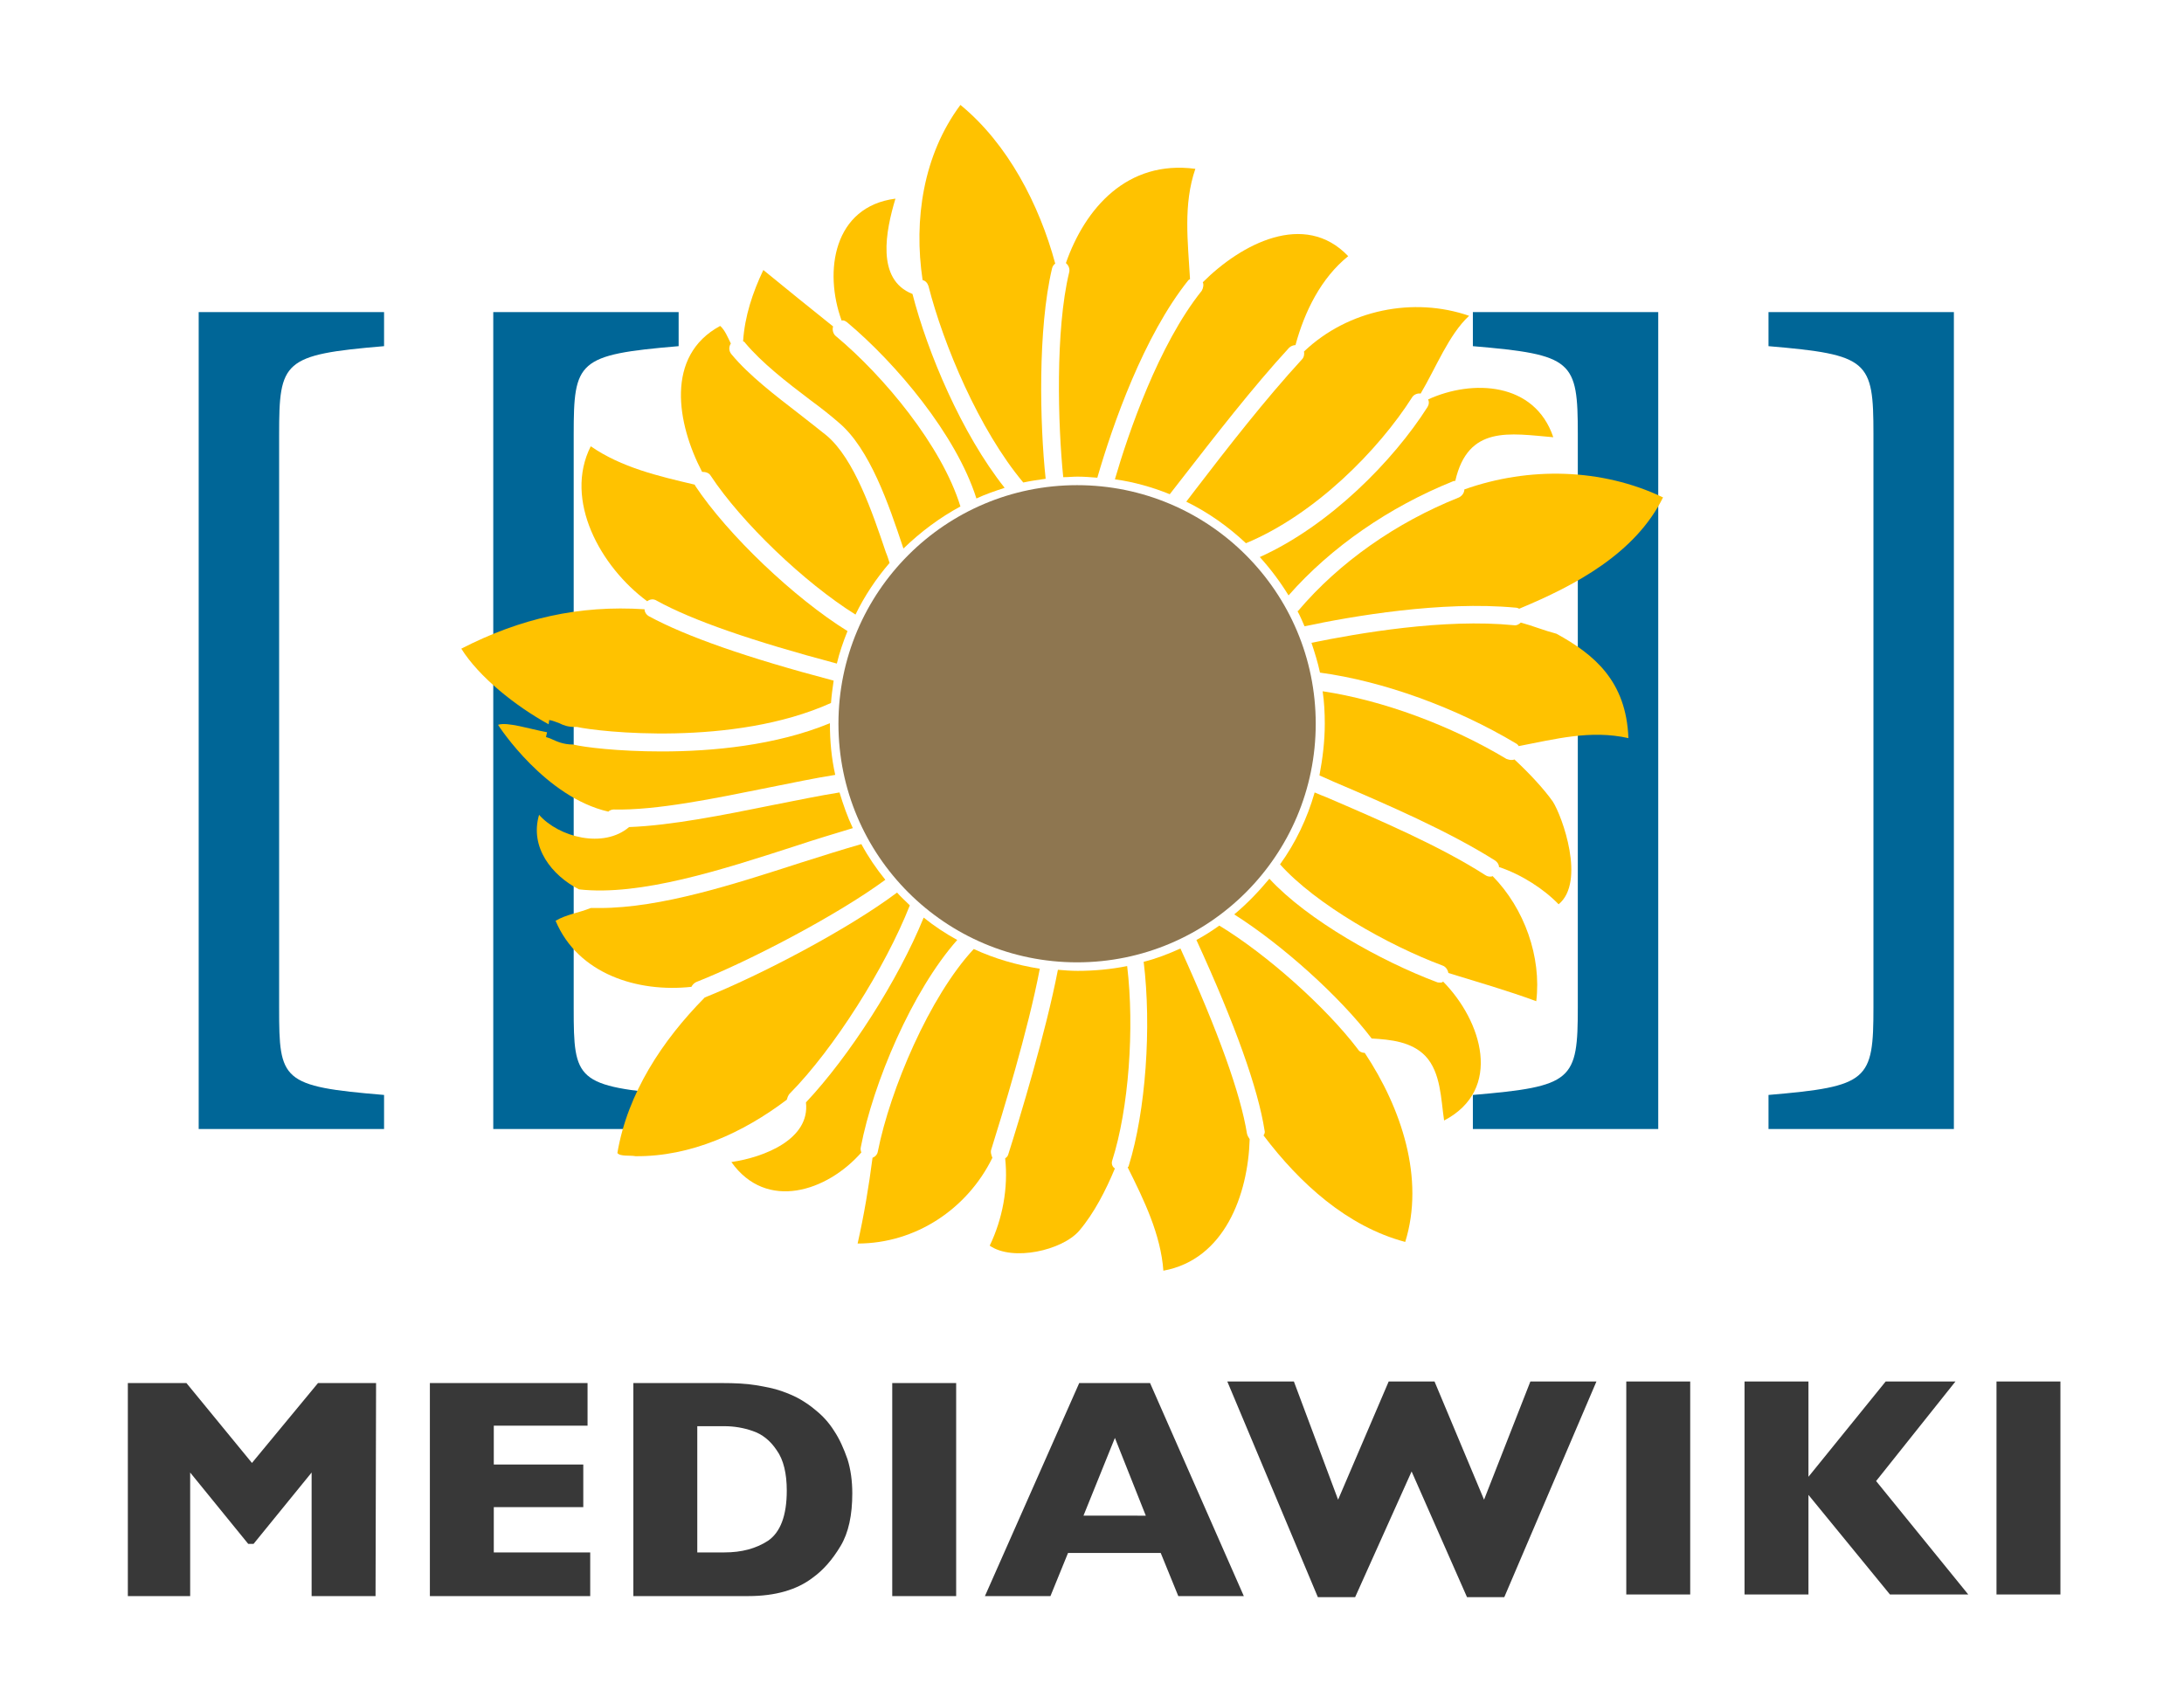<svg xmlns="http://www.w3.org/2000/svg" xmlns:xlink="http://www.w3.org/1999/xlink" id="Layer_1" x="0" y="0" enable-background="new 0 0 41 32" version="1.1" viewBox="0 0 41 32" xml:space="preserve"><style type="text/css">.st0{fill:#006697}.st1{fill:#8e7650}.st2{fill:#383838}.st3{fill:#ffc200}</style><g><g id="Brackets"><path d="M3.73,21.2V5.86h3.48V6.5c-1.9,0.16-1.97,0.28-1.97,1.66v10.77c0,1.36,0.04,1.47,1.97,1.63v0.64L3.73,21.2 L3.73,21.2z" class="st0"/><path d="M9.26,21.2V5.86h3.48V6.5c-1.9,0.16-1.97,0.28-1.97,1.66v10.77c0,1.36,0.04,1.47,1.97,1.63v0.64L9.26,21.2 L9.26,21.2z" class="st0"/><path d="M27.65,21.2v-0.64c1.88-0.16,1.97-0.27,1.97-1.65V8.15c0-1.38-0.09-1.49-1.97-1.65V5.86h3.48V21.2L27.65,21.2 L27.65,21.2z" class="st0"/><path d="M33.2,21.2v-0.64c1.88-0.16,1.97-0.27,1.97-1.65V8.15c0-1.38-0.09-1.49-1.97-1.65V5.86h3.48V21.2L33.2,21.2 L33.2,21.2z" class="st0"/></g><g><circle cx="20.22" cy="13.59" r="4.48" class="st1"/></g><g><path d="M23.35,29.97h-1.23l-0.33-0.81h-1.74l-0.33,0.81h-1.23l1.77-4h1.33L23.35,29.97z M21.51,28.46L20.93,27 l-0.59,1.46H21.51z M17.95,29.97h-1.2v-4h1.2V29.97z M16,28.04c0,0.41-0.07,0.74-0.22,0.99c-0.15,0.25-0.32,0.45-0.53,0.6 c-0.29,0.22-0.69,0.34-1.2,0.34h-0.06h-2.1v-4h1.66c0.25,0,0.46,0.01,0.64,0.04c0.18,0.03,0.34,0.06,0.48,0.11 c0.14,0.05,0.26,0.1,0.36,0.16c0.1,0.06,0.19,0.12,0.27,0.19c0.14,0.11,0.26,0.24,0.36,0.4c0.1,0.15,0.18,0.33,0.25,0.53 C15.97,27.59,16,27.81,16,28.04z M14.77,27.99c0-0.32-0.06-0.58-0.19-0.76c-0.12-0.18-0.27-0.3-0.45-0.36 c-0.17-0.06-0.35-0.09-0.53-0.09h-0.51v2.37h0.51c0.32,0,0.59-0.07,0.82-0.22C14.65,28.77,14.77,28.46,14.77,27.99z M11.08,29.97 H8.07v-4h2.96v0.8H9.27v0.73h1.68v0.8H9.27v0.85h1.81V29.97z M7.05,29.97h-1.2v-2.32l-1.09,1.34h-0.1l-1.09-1.34v2.32H2.4v-4H3.5 l1.23,1.5l1.24-1.5h1.09L7.05,29.97L7.05,29.97z M38.68,29.94h-1.2v-4h1.2V29.94z M36.95,29.94h-1.47l-1.53-1.87v1.87h-1.2v-4h1.2 v1.79l1.45-1.79h1.31l-1.49,1.87L36.95,29.94z M31.73,29.94h-1.2v-4h1.2V29.94L31.73,29.94z M29.97,25.94l-1.73,4.05h-0.7 l-1.04-2.36l-1.06,2.36h-0.7l-1.7-4.05h1.25l0.83,2.22l0.95-2.22h0.86l0.93,2.22l0.87-2.22H29.97z" class="st2"/></g></g><g><path d="M15.9,6.05c0.92,0.77,2.05,2.11,2.43,3.31c0.17-0.08,0.35-0.14,0.53-0.2c-0.81-1.02-1.45-2.55-1.73-3.64 c-0.69-0.27-0.5-1.19-0.32-1.79c-1.16,0.15-1.35,1.36-1.01,2.29C15.83,6.01,15.86,6.02,15.9,6.05z" class="st3"/><path d="M13.99,6.44c0.31,0.37,0.77,0.73,1.22,1.07c0.19,0.14,0.37,0.28,0.53,0.42c0.59,0.49,0.95,1.56,1.21,2.34 c0,0.01,0.01,0.02,0.01,0.03c0.32-0.31,0.68-0.58,1.07-0.79c-0.35-1.14-1.44-2.45-2.34-3.2c-0.05-0.04-0.07-0.12-0.05-0.18 c-0.44-0.35-0.88-0.71-1.31-1.06c-0.2,0.42-0.35,0.87-0.38,1.34C13.96,6.41,13.98,6.42,13.99,6.44z" class="st3"/><path d="M10.31,13.52c0.07,0.01,0.13,0.04,0.19,0.06c0.08,0.04,0.16,0.07,0.29,0.07v0c0.01,0,0.02,0,0.04,0 c0.4,0.09,2.93,0.38,4.77-0.45c0.01-0.14,0.03-0.28,0.05-0.42c-1.63-0.43-2.77-0.83-3.47-1.21c-0.05-0.03-0.08-0.08-0.08-0.13 c-1.23-0.08-2.33,0.17-3.44,0.74c0.33,0.53,1.02,1.08,1.64,1.42L10.31,13.52z" class="st3"/><path d="M11.52,15.2c0.8,0.02,1.91-0.21,2.9-0.41c0.45-0.09,0.88-0.18,1.26-0.24c-0.07-0.31-0.1-0.63-0.1-0.96 c0,0,0-0.01,0-0.01c-1.02,0.42-2.21,0.53-3.16,0.53c-0.82,0-1.46-0.08-1.66-0.13c-0.19,0-0.31-0.06-0.4-0.1 c-0.04-0.02-0.08-0.03-0.11-0.04l0.02-0.09c-0.32-0.06-0.75-0.2-0.92-0.14c0.03,0.05,0.89,1.36,2.07,1.63 C11.44,15.22,11.48,15.2,11.52,15.2z" class="st3"/><path d="M12.15,11.29c0.05-0.04,0.12-0.05,0.18-0.01c0.67,0.37,1.8,0.76,3.38,1.18c0.05-0.21,0.12-0.41,0.2-0.61 c-1-0.62-2.25-1.81-2.86-2.73c0-0.01-0.01-0.02-0.01-0.02c-0.68-0.16-1.37-0.32-1.95-0.72C10.58,9.39,11.27,10.64,12.15,11.29z" class="st3"/><path d="M13.34,8.93c0.58,0.88,1.76,2.01,2.72,2.61c0.17-0.35,0.39-0.68,0.64-0.97c-0.02-0.06-0.04-0.13-0.07-0.2 c-0.25-0.74-0.59-1.75-1.11-2.19c-0.16-0.13-0.33-0.26-0.52-0.41c-0.44-0.34-0.94-0.72-1.27-1.12c-0.05-0.06-0.05-0.14-0.01-0.2 c-0.06-0.12-0.11-0.25-0.2-0.33c-1.04,0.56-0.81,1.84-0.34,2.74C13.25,8.86,13.31,8.88,13.34,8.93z" class="st3"/><path d="M17.43,5.37c0.28,1.1,0.95,2.7,1.78,3.69c0.14-0.03,0.28-0.05,0.42-0.07c-0.11-1.03-0.15-2.81,0.12-3.95 c0.01-0.04,0.03-0.07,0.06-0.09c-0.3-1.11-0.89-2.25-1.78-2.98c-0.7,0.94-0.88,2.16-0.71,3.29C17.37,5.27,17.41,5.31,17.43,5.37z" class="st3"/><path d="M24.44,6.75c-0.68,0.74-1.39,1.65-2.01,2.46l-0.16,0.21c0.41,0.2,0.79,0.47,1.12,0.78 c1.3-0.54,2.49-1.75,3.12-2.74c0.03-0.05,0.1-0.08,0.16-0.07c0.29-0.49,0.53-1.11,0.91-1.46c-1.04-0.36-2.27-0.12-3.1,0.67 C24.49,6.65,24.48,6.71,24.44,6.75z" class="st3"/><path d="M26.8,7.64c-0.64,1.01-1.84,2.23-3.15,2.82c0.2,0.22,0.38,0.46,0.54,0.72c0.8-0.91,1.89-1.66,3.08-2.14 c0.02-0.01,0.04-0.01,0.05-0.01c0.24-1.05,1.02-0.89,1.84-0.82c-0.35-1.04-1.52-1.09-2.35-0.71C26.83,7.54,26.83,7.59,26.8,7.64z" class="st3"/><path d="M20.07,5.12c-0.26,1.08-0.21,2.86-0.11,3.84c0.09,0,0.18-0.01,0.27-0.01c0.12,0,0.25,0.01,0.37,0.02 c0.29-1,0.87-2.66,1.71-3.71c0.01-0.01,0.02-0.01,0.03-0.02c-0.04-0.7-0.13-1.4,0.1-2.07C21.16,3,20.37,3.91,20.01,4.94 C20.06,4.98,20.09,5.05,20.07,5.12z" class="st3"/><path d="M22.56,5.46C21.75,6.47,21.18,8.14,20.93,9c0.36,0.05,0.71,0.15,1.03,0.28l0.21-0.27 c0.63-0.81,1.34-1.73,2.03-2.48c0.03-0.03,0.08-0.05,0.12-0.05c0.17-0.63,0.48-1.26,0.99-1.67c-0.82-0.86-2.01-0.23-2.73,0.49 C22.6,5.34,22.59,5.41,22.56,5.46z" class="st3"/><path d="M23.41,21.29c-0.12-0.75-0.54-1.92-1.25-3.48c-0.22,0.1-0.45,0.19-0.69,0.25c0.15,1.22,0.04,2.8-0.28,3.83 c0,0.01-0.01,0.02-0.02,0.03c0.31,0.62,0.62,1.26,0.67,1.94c1.15-0.21,1.59-1.43,1.62-2.47C23.44,21.36,23.42,21.33,23.41,21.29z" class="st3"/><path d="M28.43,14.26c-0.02,0.01-0.04,0.01-0.06,0.01c-0.03,0-0.06-0.01-0.09-0.02c-1.05-0.63-2.32-1.1-3.45-1.27 c0.03,0.2,0.04,0.41,0.04,0.61c0,0.33-0.04,0.65-0.1,0.97c0.09,0.04,0.18,0.08,0.27,0.12c1.01,0.43,2.16,0.93,3.03,1.48 c0.04,0.03,0.07,0.07,0.07,0.12c0.42,0.14,0.84,0.41,1.12,0.7c0.51-0.42,0.07-1.65-0.11-1.93C28.98,14.81,28.71,14.52,28.43,14.26z" class="st3"/><path d="M27.97,16.46c-0.03,0-0.06-0.01-0.09-0.03c-0.84-0.54-1.98-1.03-2.98-1.46c-0.08-0.03-0.15-0.06-0.22-0.09 c-0.14,0.49-0.36,0.95-0.65,1.35c0.67,0.75,2.03,1.52,3.05,1.9c0.06,0.02,0.1,0.08,0.11,0.14c0.55,0.17,1.11,0.33,1.65,0.53 c0.1-0.83-0.22-1.74-0.82-2.35C28.01,16.46,27.99,16.46,27.97,16.46z" class="st3"/><path d="M27.03,18.45c-0.02,0-0.04,0-0.06-0.01c-1.04-0.39-2.42-1.16-3.14-1.94c-0.2,0.24-0.42,0.47-0.66,0.67 c0.9,0.57,1.98,1.54,2.58,2.33c0,0,0,0,0,0c0.36,0.02,0.75,0.06,1.01,0.33c0.29,0.31,0.29,0.81,0.35,1.21 c1.11-0.58,0.71-1.87-0.02-2.61C27.08,18.45,27.06,18.45,27.03,18.45z" class="st3"/><path d="M29.22,11.9c-0.23-0.06-0.45-0.15-0.67-0.21c-0.03,0.03-0.08,0.06-0.13,0.05c-1.31-0.13-2.92,0.15-3.8,0.33 c0.06,0.18,0.12,0.37,0.16,0.56c1.19,0.16,2.56,0.66,3.68,1.33c0.02,0.01,0.04,0.03,0.05,0.05c0.68-0.13,1.35-0.31,2.06-0.15 C30.53,12.79,29.93,12.29,29.22,11.9z" class="st3"/><path d="M27.49,9.19c0,0.06-0.04,0.12-0.1,0.15c-1.18,0.47-2.25,1.22-3.02,2.13c0,0-0.01,0-0.01,0.01 c0.05,0.09,0.09,0.19,0.13,0.28c0.89-0.19,2.58-0.48,3.96-0.35c0.03,0,0.05,0.01,0.07,0.02c1.06-0.44,2.18-1.04,2.7-2.09 C30.07,8.79,28.7,8.76,27.49,9.19z" class="st3"/><path d="M25.62,19.77c-0.05,0-0.1-0.02-0.13-0.07c-0.6-0.79-1.71-1.78-2.6-2.32c-0.14,0.1-0.28,0.19-0.43,0.27 c0.73,1.59,1.16,2.8,1.28,3.58c0.01,0.03,0,0.06-0.02,0.09c0.68,0.9,1.57,1.71,2.66,2C26.75,22.13,26.31,20.81,25.62,19.77 C25.63,19.77,25.62,19.77,25.62,19.77z" class="st3"/><path d="M12.98,18.53c0.02-0.04,0.05-0.07,0.09-0.09c0.99-0.39,2.64-1.25,3.55-1.92c-0.17-0.21-0.32-0.43-0.45-0.67 c-0.35,0.1-0.73,0.22-1.14,0.35c-1.24,0.4-2.62,0.85-3.77,0.85c-0.06,0-0.12,0-0.17,0c-0.22,0.09-0.46,0.12-0.66,0.24 C10.85,18.29,11.97,18.64,12.98,18.53z" class="st3"/><path d="M14.83,20.53c0.82-0.83,1.79-2.36,2.25-3.53c-0.08-0.08-0.16-0.15-0.24-0.24c-0.92,0.69-2.56,1.55-3.61,1.97 c-0.8,0.81-1.45,1.8-1.64,2.92c0.05,0.07,0.24,0.04,0.34,0.06c1.04,0.01,2.02-0.44,2.84-1.06C14.78,20.62,14.79,20.57,14.83,20.53z" class="st3"/><path d="M10.87,16.7c1.15,0.13,2.69-0.37,4.05-0.81c0.39-0.13,0.76-0.24,1.09-0.34c-0.1-0.21-0.18-0.44-0.25-0.67 c-0.38,0.06-0.81,0.15-1.27,0.24c-0.89,0.18-1.88,0.38-2.68,0.41c-0.48,0.41-1.32,0.19-1.69-0.23 C9.94,15.91,10.36,16.44,10.87,16.7C10.87,16.7,10.87,16.7,10.87,16.7z" class="st3"/><path d="M18.61,21.58c0.2-0.64,0.69-2.23,0.91-3.39c-0.44-0.07-0.85-0.19-1.24-0.37c-0.83,0.89-1.57,2.64-1.8,3.8 c-0.01,0.06-0.05,0.1-0.1,0.12c-0.07,0.54-0.16,1.08-0.28,1.61c1.09,0,2.06-0.65,2.53-1.61C18.61,21.69,18.59,21.63,18.61,21.58z" class="st3"/><path d="M16.16,21.54c0.23-1.2,0.96-2.93,1.81-3.89c-0.22-0.12-0.43-0.26-0.63-0.42c-0.48,1.18-1.4,2.61-2.21,3.47 c0.08,0.69-0.78,1.03-1.4,1.12c0.66,0.93,1.8,0.55,2.44-0.18C16.16,21.61,16.15,21.58,16.16,21.54z" class="st3"/><path d="M20.88,21.79c0.31-0.97,0.42-2.48,0.28-3.65c-0.3,0.06-0.61,0.09-0.93,0.09c-0.13,0-0.25-0.01-0.37-0.02 c-0.23,1.19-0.72,2.8-0.93,3.46c-0.01,0.04-0.03,0.06-0.06,0.08c0.06,0.56-0.05,1.14-0.29,1.64c0.43,0.3,1.36,0.09,1.68-0.28 c0.28-0.33,0.5-0.76,0.67-1.17C20.88,21.91,20.86,21.85,20.88,21.79z" class="st3"/></g></svg>